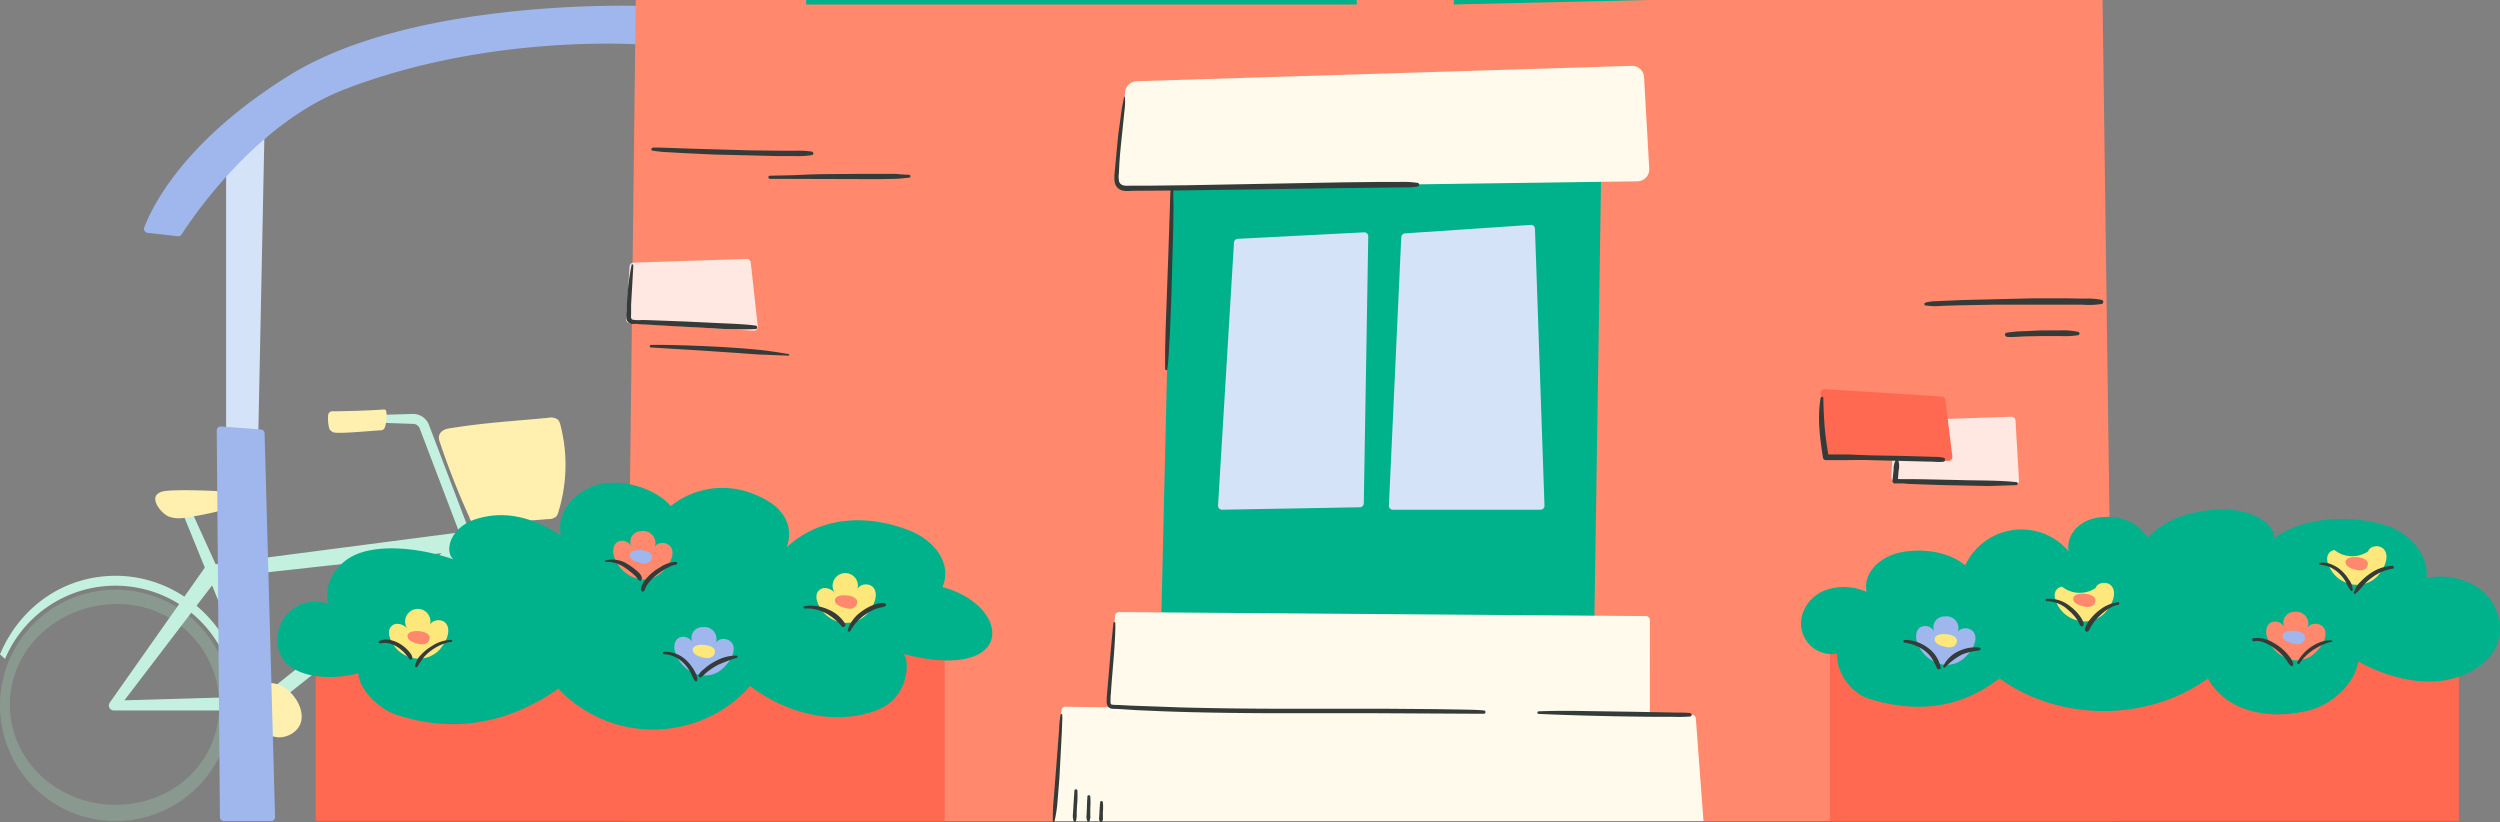 <svg xmlns="http://www.w3.org/2000/svg" width="532" height="175" fill="none" xmlns:v="https://vecta.io/nano"><rect width="100%" height="100%" fill="#808080" stroke="none"/><g clip-path="url(#A)"><g fill="#8a9990"><path d="M111.176 174.72c-4.866 0-9.622-1.444-13.667-4.149a24.61 24.61 0 0 1-9.06-11.046 24.63 24.63 0 0 1-1.4-14.222 24.61 24.61 0 0 1 6.733-12.603c3.441-3.442 7.824-5.787 12.596-6.737a24.59 24.59 0 0 1 14.213 1.401 24.6 24.6 0 0 1 11.04 9.066c2.703 4.048 4.146 8.807 4.146 13.675 0 6.528-2.592 12.789-7.205 17.405s-10.871 7.21-17.395 7.21zm0-46.607c-4.362 0-8.626 1.294-12.253 3.719a22.07 22.07 0 0 0-8.123 9.904c-1.669 4.033-2.106 8.47-1.255 12.751a22.07 22.07 0 0 0 6.036 11.299 22.05 22.05 0 0 0 24.036 4.784c4.03-1.67 7.475-4.499 9.898-8.128a22.08 22.08 0 0 0 3.717-12.261 22.07 22.07 0 0 0-6.46-15.604c-4.136-4.139-9.746-6.464-15.595-6.464zM24.6 174.72a24.59 24.59 0 0 1-13.667-4.149 24.61 24.61 0 0 1-9.061-11.046 24.63 24.63 0 0 1-1.4-14.222A24.61 24.61 0 0 1 7.205 132.7c3.441-3.442 7.824-5.787 12.596-6.737s9.718-.462 14.213 1.401a24.6 24.6 0 0 1 11.04 9.066c2.703 4.048 4.146 8.807 4.146 13.675a24.62 24.62 0 0 1-7.205 17.405 24.59 24.59 0 0 1-17.395 7.21zm.246-46.174c-12.139 0-22.742 9.218-22.742 21.364s10.315 21.364 22.496 21.364 22.055-8.989 22.055-21.126a21.49 21.49 0 0 0-1.635-8.347c-1.096-2.646-2.709-5.045-4.745-7.058a21.46 21.46 0 0 0-15.472-6.197h.042z"/></g><g fill="#c4f0df"><path d="M111.888 150.521L89.333 91.225a1.5 1.5 0 0 0-1.408-1.019l-15.269-.543.187-1.146 15.074-.433a3.62 3.62 0 0 1 3.393 2.411l22.539 59.271-1.96.755zm-56.207-.051l-16.474-40.436 1.79-.73 18.085 39.774-3.402 1.392z"/><path d="M56.462 151.183H24.227c-.197 0-.39-.055-.558-.158s-.303-.252-.391-.428-.125-.374-.108-.57.09-.384.208-.542l20.266-28.782a1.08 1.08 0 0 1 .333-.307c.132-.078.278-.126.43-.143l53.391-6.96.73 2.114.11-.077 1.315 1.698-42.787 33.951c-.202.152-.452.224-.704.204zm-29.987-2.156l29.283-.849 38.241-30.471-47.614 5.228-19.909 26.092z"/></g><g fill="#fff0b0"><path d="M93.498 93.805c1.841 5.532 3.974 10.964 6.388 16.271a2.02 2.02 0 0 0 .329.721 2.01 2.01 0 0 0 .58.538c.228.139.48.231.744.271a2 2 0 0 0 .79-.036l14.421-1.112c.551.018 1.091-.15 1.535-.475a2.35 2.35 0 0 0 .552-1.07 33.97 33.97 0 0 0 .432-18.452 2.47 2.47 0 0 0-.542-1.154 2.54 2.54 0 0 0-.98-.418c-.352-.068-.715-.062-1.065.019-7.363.704-13.869 1.061-21.207 2.275-1.807.306-2.333 1.494-1.977 2.623zm-22.777-6.281a.9.9 0 0 0-.899.849 8.49 8.49 0 0 0 .28 2.937c.211.306.506.544.848.688 1.094.348 6.786-.221 10.052-.433.16.003.32-.028.467-.093.131-.085.243-.196.329-.326s.145-.276.172-.43a7.52 7.52 0 0 0 .229-3.132.69.69 0 0 0-.085-.263c-.119-.178-.373-.178-.594-.17-3.902.288-9.679.373-10.799.373zM35.06 104.5c-.848.11-2.019.569-2.019 1.655 0 1.426 1.629 3.225 2.876 3.777 1.175.401 2.437.468 3.648.195 4.241-.568 12.724-2.436 13.106-3.955.144-.603-1.111-1.137-2.85-1.367-3.037-.407-12.122-.687-14.76-.305z"/></g><g fill="#c4f0df"><path d="M48.055 140.217c-1.953-4.62-5.222-8.561-9.401-11.332a25.49 25.49 0 0 0-28.185 0c-4.178 2.771-7.448 6.712-9.4 11.332L0 139.249c4.241-10.092 13.573-16.721 24.6-16.721s20.791 6.926 25.058 17.027l-1.603.662zm39.632 0l-1.561-.662a27.22 27.22 0 0 1 7.019-9.783 27.19 27.19 0 0 1 10.551-5.795 27.18 27.18 0 0 1 12.017-.674c4.005.677 7.809 2.242 11.131 4.581l-.984 1.392a25.49 25.49 0 0 0-10.436-4.296 25.48 25.48 0 0 0-21.158 6.064 25.51 25.51 0 0 0-6.579 9.173z"/></g><path d="M61.492 147.033a6.27 6.27 0 0 0-6.125-1.426c-1.045.362-1.937 1.067-2.53 2.001a4.9 4.9 0 0 0-.736 3.142c.215 1.068.704 2.063 1.417 2.886a7.97 7.97 0 0 0 2.517 2.258 7.96 7.96 0 0 0 3.226 1.01c2.273.068 4.649-1.553 4.903-3.82s-.992-4.447-2.672-6.051z" fill="#fff0b0"/><path d="M54.986 91.446l-6.863 2.385V28.822l8.178-1.765-1.315 64.389z" fill="#d5e3f9"/><g fill="#a0b7ee"><path d="M57.683 174.72H47.648a.85.85 0 0 1-.848-.849l-.679-82.264a.85.85 0 0 1 .269-.622.85.85 0 0 1 .639-.227l8.483.628a.85.85 0 0 1 .789.849l2.231 81.645a.85.85 0 0 1-.252.594c-.159.158-.373.246-.597.246zm79.23-173.441S88.408-.605 61.636 15.997C38.733 30.18 32.133 44.542 30.691 48.421a.85.85 0 0 0 .079.735c.068.109.159.2.267.269s.23.111.358.126l6.464.713a.85.85 0 0 0 .452-.079.84.84 0 0 0 .345-.303c2.061-3.242 15.634-23.52 34.669-30.87 31.293-12.07 63.622-9.498 63.622-9.498l-.034-8.233z"/></g><path d="M449.768 174.72H133.214l5.234-442.099H443.83l5.938 442.099z" fill="#ff886d"/><path d="M339.075 145.386h-92.276l2.545-109.307 91.428-2.546-1.697 111.853z" fill="#00b28c"/><path d="M348.432 38.583l-108.241 1.494a2.54 2.54 0 0 1-1.036-.215c-.327-.144-.62-.354-.86-.619s-.422-.576-.533-.915-.151-.698-.116-1.053l1.79-17.714c.063-.613.347-1.182.798-1.602a2.54 2.54 0 0 1 1.654-.681l105.348-3.268c.663-.021 1.309.218 1.799.667s.785 1.071.822 1.735l1.103 19.48a2.56 2.56 0 0 1-.15 1.015c-.118.325-.3.622-.537.874s-.522.453-.838.591-.658.21-1.003.212z" fill="#fffaeb"/><g fill="#d5e3f9"><path d="M289.374 107.946l-29.325.518a.86.86 0 0 1-.339-.07.84.84 0 0 1-.283-.2.86.86 0 0 1-.179-.295c-.039-.11-.055-.227-.047-.344l3.393-55.943c.014-.208.104-.403.253-.548a.85.85 0 0 1 .553-.241l26.874-1.383a.84.84 0 0 1 .337.052.85.85 0 0 1 .485.462c.045.106.068.22.068.335l-.95 56.809a.85.85 0 0 1-.245.597c-.157.159-.371.25-.595.252zm38.461.526h-31.428a.85.85 0 0 1-.6-.248c-.159-.16-.249-.376-.249-.601l2.63-57.114a.85.85 0 0 1 .23-.583c.148-.158.351-.253.567-.266l26.755-1.8a.85.85 0 0 1 .34.049.84.84 0 0 1 .49.463.83.83 0 0 1 .069.337l2.028 58.923c-.002.221-.09.432-.246.589s-.365.247-.586.251z"/></g><g fill="#ffe7e2"><path d="M160.325 70.379l-26.297-1.587a.86.86 0 0 1-.321-.084.85.85 0 0 1-.264-.201c-.074-.084-.131-.181-.167-.287s-.052-.217-.045-.329l.747-11.204a.85.85 0 0 1 .848-.798l24.083-.798a.85.85 0 0 1 .848.755l1.501 13.58a.85.85 0 0 1-.556.907c-.12.043-.249.058-.377.044zm268.507 32.788l-25.533-.789c-.117 0-.232-.024-.339-.07a.84.84 0 0 1-.283-.199.85.85 0 0 1-.227-.639l.789-11.943 24.812-.849a.85.85 0 0 1 .849.798l.746 12.775c.009.114-.005.229-.041.337s-.094.209-.17.295-.169.155-.273.204a.84.84 0 0 1-.33.08z"/></g><path d="M414.632 98.075l-25.576-.789c-.218 0-.427-.083-.585-.233a.85.85 0 0 1-.263-.573l-.747-12.791c-.006-.119.013-.239.056-.35s.109-.213.194-.297a.85.85 0 0 1 .299-.191c.112-.042.231-.06.35-.053l24.83 1.587c.198.013.385.094.529.231s.236.319.26.516l1.484 11.993a.84.84 0 0 1-.204.661c-.078.09-.175.162-.283.212s-.225.076-.344.078z" fill="#ff6952"/><path d="M288.721.948H171.565l-1.764-89.369 117.156-2.623L288.721.948zM174.89-2.447h110.37l-1.629-85.125-110.369 2.47 1.628 82.655z" fill="#00b28c"/><path d="M201.034 136.329H67.192v38.382h133.842v-38.382z" fill="#ff6952"/><path d="M142.715 107.674c-2.757-3.284-9.026-5.61-14.328-4.778s-10.298 5.899-9 11.102c-6.574-4.321-12.232-5.203-17.627-3.684-6.091 1.698-7.244 7.07-5.276 8.7-7.168-2.427-15.218-3.174-20.359-1.171-4.776 1.867-7.329 6.671-6.218 10.627-7.863-2.199-12.224 4.973-10.527 10.083 1.926 5.831 10.96 6.349 16.881 4.711.068 3.327 4.301 7.563 7.94 8.785 12.224 4.108 24.075 1.918 34.61-5.5a27.74 27.74 0 0 0 9.354 6.507c3.535 1.498 7.341 2.245 11.18 2.194s7.623-.899 11.117-2.491a27.72 27.72 0 0 0 9.177-6.754c11.401 8.531 22.963 7.402 28.494 4.38 5.387-2.937 5.505-10.533 4.012-11.238 24.142 6.239 23.387-10.185 8.39-14.234 2.18-4.804-1.569-9.922-7.1-12.061-9.331-3.607-19.129-2.801-26.034 3.616 1.629-4.652-.585-8.946-7.295-11.442-2.87-1.12-5.983-1.464-9.028-1a17.56 17.56 0 0 0-8.32 3.648" fill="#00b28c"/><path d="M91.479 133.078a2.7 2.7 0 0 0-.548-2.595c-.307-.349-.699-.612-1.137-.765a2.69 2.69 0 0 0-1.366-.107c-.457.082-.885.281-1.243.578s-.632.681-.798 1.115a2.7 2.7 0 0 0-.148 1.363c.069.46.255.894.541 1.26a2.82 2.82 0 0 0-1.075-.901c-.429-.205-.902-.298-1.376-.27-.933.102-2.061 1.103-1.323 3.039a6.6 6.6 0 0 0 1.736 2.621c.781.721 1.725 1.243 2.751 1.521 1.04.288 2.138.294 3.181.018s1.995-.824 2.757-1.589c1.697-1.825 2.621-4.388 1.417-5.754-.975-1.078-3.011-.696-3.368.466z" fill="#ffe87b"/><path d="M91.445 135.684c0 1.078-1.001 1.655-2.29 1.367s-2.451-.747-2.451-1.698c0-.602.662-1.069 2.01-1.069s2.731.509 2.731 1.4z" fill="#ff886d"/><path d="M182.448 125.465a2.7 2.7 0 0 0-.548-2.596c-.307-.348-.698-.612-1.137-.765a2.7 2.7 0 0 0-2.609.472c-.358.296-.633.68-.798 1.114a2.7 2.7 0 0 0-.148 1.364c.069.459.255.893.541 1.26a2.81 2.81 0 0 0-1.075-.901 2.82 2.82 0 0 0-1.377-.271c-.933.102-2.061 1.104-1.323 3.039a6.65 6.65 0 0 0 1.743 2.62 6.63 6.63 0 0 0 2.753 1.522c1.04.287 2.138.293 3.181.017s1.995-.823 2.757-1.587c1.697-1.825 2.613-4.388 1.408-5.755-.975-1.078-3.011-.704-3.368.467z" fill="#ffe87b"/><g fill="#ff886d"><path d="M182.423 128.071c0 1.078-1.009 1.697-2.299 1.366s-2.451-.755-2.451-1.697c0-.612.661-1.07 2.01-1.07s2.74.509 2.74 1.401zm-43.11-11.637c.156-.42.199-.874.123-1.316s-.266-.856-.552-1.2a2.54 2.54 0 0 0-2.396-.879c-.386-.016-.769.067-1.114.242a2.27 2.27 0 0 0-.856.756 2.26 2.26 0 0 0-.378 1.077c-.033.385.034.772.194 1.125-.239-.442-.621-.79-1.084-.985a2.21 2.21 0 0 0-1.461-.093c-1.366.424-1.535 2.164-1.069 3.395a7.18 7.18 0 0 0 1.619 2.641c.725.752 1.606 1.337 2.58 1.713.952.39 1.993.506 3.007.333a5.49 5.49 0 0 0 2.728-1.309c1.874-1.613 3.121-4.04 2.086-5.543-.873-1.205-2.935-1.069-3.427.043z"/></g><g fill="#a0b7ee"><path d="M138.754 118.454c0 1.069-1.001 1.647-2.291 1.366s-2.451-.755-2.451-1.697c0-.603.653-1.07 2.01-1.07s2.732.51 2.732 1.401zm13.563 18.41a2.54 2.54 0 0 0 .123-1.313c-.075-.441-.265-.854-.55-1.199a2.55 2.55 0 0 0-1.076-.762 2.54 2.54 0 0 0-1.313-.121 2.27 2.27 0 0 0-1.115.242c-.345.175-.639.435-.855.756s-.346.691-.379 1.077.035.773.195 1.125c-.242-.44-.624-.785-1.086-.981a2.23 2.23 0 0 0-1.459-.097c-1.366.424-1.527 2.164-1.061 3.395a7.18 7.18 0 0 0 1.619 2.641c.725.752 1.606 1.337 2.58 1.713.952.391 1.993.506 3.007.333a5.49 5.49 0 0 0 2.728-1.309c1.874-1.613 3.113-4.04 2.086-5.542-.882-1.206-2.952-1.07-3.444.042z"/></g><path d="M152.148 138.613c0 1.069-1.01 1.646-2.29 1.366s-2.452-.755-2.452-1.698c0-.602.653-1.069 2.01-1.069s2.732.509 2.732 1.401z" fill="#ffe87b"/><path d="M523.237 136.329H389.395v38.382h133.842v-38.382z" fill="#ff6952"/><path d="M457.029 114.405c-2.265-3.285-5.531-4.711-9.866-4.354s-7.464 3.395-6.998 7.223a13.18 13.18 0 0 0-5.333-3.747c-2.062-.782-4.289-1.034-6.474-.733a13.18 13.18 0 0 0-6.035 2.459c-1.774 1.312-3.191 3.049-4.12 5.051-3.469-2.877-9.051-3.684-13.649-2.784s-8.152 4.482-7.346 8.437c-1.463-.66-3.046-1.013-4.651-1.038a11.74 11.74 0 0 0-4.68.894c-2.901 1.358-5.022 4.549-4.564 7.724a6.56 6.56 0 0 0 .87 2.47 6.55 6.55 0 0 0 1.767 1.933c.712.519 1.522.889 2.381 1.088s1.749.222 2.617.068c-.246 4.244 3.164 8.488 6.922 9.651 10.798 3.276 19.722 1.638 27.628-4.371 12.801 9.243 31.531 9.252 44.331 0 3.877 6.926 12.564 8.912 21.208 6.883 4.996-1.162 10.018-5.568 10.807-10.516 6.311 3.633 15.048 5.729 21.775 3.124 6.973-2.7 9.764-7.784 7.694-13.7-2.155-6.128-9.518-8.369-15.032-7.147.849-3.989-2.909-9.336-8.245-11.093-8.814-2.903-18.857-1.384-24.057 2.597-.178-4.015-6.294-6.162-10.824-6.12-6.6.085-12.105 1.902-16.126 6.001z" fill="#00b28c"/><path d="M445.95 125.117a6.04 6.04 0 0 1-3.621 1.034c-1.287-.051-2.523-.511-3.53-1.314-.941.102-2.061 1.103-1.323 3.03.357 1.002.952 1.903 1.733 2.625a6.57 6.57 0 0 0 2.754 1.517 6.05 6.05 0 0 0 3.183.024 6.06 6.06 0 0 0 2.755-1.594c1.697-1.825 2.621-4.38 1.417-5.747-.976-1.111-3.011-.738-3.368.425z" fill="#ffe87b"/><path d="M445.916 127.731c0 1.078-1.001 1.647-2.29 1.367s-2.452-.756-2.452-1.698c0-.603.654-1.069 2.011-1.069s2.731.509 2.731 1.4z" fill="#ff886d"/><path d="M503.93 117.333a6.05 6.05 0 0 1-3.622 1.026c-1.286-.052-2.522-.512-3.529-1.314-.941.102-2.061 1.103-1.323 3.039.357 1.002.952 1.903 1.733 2.624s1.727 1.242 2.754 1.518a6.09 6.09 0 0 0 3.182.018c1.043-.276 1.994-.824 2.756-1.589 1.697-1.825 2.622-4.388 1.417-5.754-.975-1.112-3.011-.73-3.368.432z" fill="#ffe87b"/><g fill="#ff886d"><path d="M503.879 119.948c0 1.069-1.001 1.646-2.29 1.366s-2.452-.755-2.452-1.697c0-.603.662-1.07 2.011-1.07s2.731.501 2.731 1.401zm-12.817 13.674c.156-.42.198-.874.123-1.316s-.266-.856-.553-1.201a2.54 2.54 0 0 0-2.395-.878 2.26 2.26 0 0 0-1.115.245c-.345.176-.639.437-.854.759a2.27 2.27 0 0 0-.376 1.079 2.28 2.28 0 0 0 .199 1.125 2.24 2.24 0 0 0-2.545-1.087c-1.366.425-1.527 2.173-1.069 3.396.34.989.892 1.893 1.617 2.646s1.607 1.34 2.582 1.716a5.51 5.51 0 0 0 3.011.335c1.015-.173 1.962-.627 2.732-1.311 1.875-1.612 3.113-4.048 2.078-5.542-.882-1.214-2.943-1.078-3.435.034z"/></g><g fill="#a0b7ee"><path d="M490.502 135.633c0 1.078-1.001 1.655-2.29 1.367s-2.452-.756-2.452-1.698c0-.611.662-1.069 2.011-1.069s2.731.509 2.731 1.4zm-73.894-1.052c.156-.42.199-.874.123-1.316s-.266-.856-.552-1.2a2.54 2.54 0 0 0-2.396-.879c-.385-.015-.768.07-1.111.245s-.637.436-.852.757a2.27 2.27 0 0 0-.183 2.198c-.243-.449-.632-.801-1.103-.997s-.995-.225-1.484-.081c-1.366.424-1.527 2.164-1.069 3.395a7.18 7.18 0 0 0 1.619 2.641c.725.752 1.606 1.337 2.58 1.713.953.393 1.996.51 3.012.337a5.49 5.49 0 0 0 2.731-1.313c1.875-1.613 3.113-4.04 2.078-5.543-.839-1.179-2.901-1.069-3.393.043z"/></g><path d="M416.439 136.329c0 1.078-1.01 1.647-2.299 1.367s-2.452-.756-2.452-1.698c0-.602.662-1.069 2.011-1.069s2.74.509 2.74 1.4z" fill="#ffe87b"/><g fill="#fffaeb"><path d="M351.087 154.578l-115.443-.849 1.637-22.688c.016-.214.111-.415.269-.562a.85.85 0 0 1 .58-.227l112.117.849a.85.85 0 0 1 .848.849l-.008 22.628z"/><path d="M362.505 174.72h-138.27l1.629-23.537a.85.85 0 0 1 .268-.562c.158-.147.365-.228.58-.227l133.316 1.697c.214 0 .42.08.577.224a.85.85 0 0 1 .271.557l1.629 21.848z"/></g><path d="M309.36.948l.848-94.597 1.748.059 116.324 4.312-4.402 87.603L309.36.948zm4.241-91.075l-.848 87.603 107.927-2.47 4.072-81.017-111.151-4.117z" fill="#00b28c"/><g fill="#343b38"><path d="M138.872 32.048a23.64 23.64 0 0 0 3.292.34l3.291.195 6.659.306 13.242.322h3.715a19.68 19.68 0 0 0 3.733-.212.38.38 0 0 0 .194-.592.38.38 0 0 0-.194-.138c-1.096-.159-2.202-.224-3.309-.195h-3.206l-6.668-.076-13.241-.382-3.623-.136-1.857-.059a18.35 18.35 0 0 0-1.934 0c-.365 0-.501.586-.094.679v-.051zm24.965 6.009l23.09.068 3.207-.059c1.103 0 2.205-.17 3.3-.246.083 0 .163-.033.222-.092s.092-.139.092-.222-.033-.163-.092-.222-.139-.092-.222-.092L192 37.115c-.483 0-.958-.102-1.442-.11h-2.876-5.742c-3.86.051-7.737 0-11.588.212-2.163.11-4.343.119-6.515.17a.33.33 0 1 0 0 .662v.008zm-29.444 18.402a51.1 51.1 0 0 0-.958 7.707l-.094 1.961c-.098.619-.098 1.249 0 1.867a1.41 1.41 0 0 0 .377.591 1.4 1.4 0 0 0 .616.334c.282.035.567.035.848 0 .357 0 .713.051 1.069.076l7.898.458 7.566.407a81.28 81.28 0 0 0 9.094.178.38.38 0 0 0 .325-.378.38.38 0 0 0-.325-.378c-2.545-.322-5.141-.399-7.711-.518l-7.278-.348-7.236-.272-1.926-.051a8.97 8.97 0 0 1-1.968-.051c-.56-.153-.398-.849-.39-1.307v-1.91l.475-8.344a.22.22 0 0 0-.341-.183c-.044.029-.077.073-.092.124l.051.034zm4.191 17.485l11.426.696 11.333.789 6.447.255c.187 0 .246-.297 0-.34l-2.791-.45s-1.849-.28-2.782-.373a159.91 159.91 0 0 0-5.7-.492c-3.835-.272-7.635-.433-11.503-.552-2.163-.068-4.318-.11-6.473-.076-.072 0-.141.029-.191.08s-.08.12-.08.192.029.141.08.192a.27.27 0 0 0 .191.08h.043zm248.869 10.635c-.755 4.244-.187 8.641.483 12.868a.65.65 0 0 0 .225.332c.108.084.241.131.378.135h3.987c1.772 0 3.537-.068 5.31 0l11.146.28 2.545.059a10.08 10.08 0 0 0 2.087 0 .45.45 0 0 0 .218-.164c.053-.076.082-.167.082-.26s-.029-.184-.082-.26a.45.45 0 0 0-.218-.164 8.07 8.07 0 0 0-1.807-.178l-2.197-.076-5.302-.144-5.734-.102c-1.917-.034-3.614-.136-5.421-.195h-4.606l.602.458c-.356-2.054-.678-4.125-.848-6.205s-.263-4.176-.297-6.264c0-.28-.449-.365-.509-.068l-.042-.051z"/><path d="M403.46 97.828a3.87 3.87 0 0 0-.501 2.122l-.254 2.394a.55.55 0 0 0 .164.385c.103.101.242.158.387.158a16.46 16.46 0 0 1 2.664.068l2.545.11 4.945.162 9.798.203 5.895-.195c.076-.012.144-.051.194-.109a.33.33 0 0 0 .077-.209c0-.077-.028-.151-.077-.209a.32.32 0 0 0-.194-.109c-3.35-.357-6.786-.34-10.128-.399l-9.713-.213-2.85-.033h-1.485a9.28 9.28 0 0 1-1.527-.077l.391.679c.135-.781.161-1.587.229-2.376a4.17 4.17 0 0 0-.06-2.216c-.025-.042-.058-.077-.099-.104s-.086-.044-.135-.051a.32.32 0 0 0-.143.013c-.046.015-.088.04-.123.074v-.068zM239.216 20.682a35.55 35.55 0 0 0-.713 4.006l-.568 4.176-.772 8.233c-.051 1.137-.111 2.266.848 3.03s2.299.467 3.393.467l8.178-.051 16.846-.229 16.864-.263 16.491-.187a12.55 12.55 0 0 0 1.951-.187.4.4 0 0 0 .27-.378c0-.083-.026-.164-.074-.232a.4.4 0 0 0-.196-.145 22.9 22.9 0 0 0-3.885-.212h-3.987l-8.084.093-16.432.305-16.431.306-8.075.093h-3.979c-.941 0-2.324.263-2.714-.891-.112-.596-.127-1.207-.043-1.808l.094-1.944a103.38 103.38 0 0 1 .339-4.049l.848-8.131c.051-.672.051-1.348 0-2.02-.007-.025-.022-.047-.042-.063s-.046-.024-.072-.024-.052.009-.072.024-.036.038-.043.063l.06.017z"/><path d="M249.14 40.077c-.127 1.154-.127 2.326-.169 3.48l-.119 3.573-.255 7.639-.559 15.465-.102 4.193v4.108c0 .238.415.34.458.059.178-1.163.254-2.351.322-3.522l.221-3.743.314-7.639.424-15.516.042-4.091-.051-3.964a.28.28 0 0 0-.095-.166c-.051-.042-.115-.066-.18-.066a.28.28 0 0 0-.18.066c-.051.042-.085.101-.096.166l.025-.043zm-12.198 92.484c-.492 4.575-.848 9.175-1.247 13.767-.076.959-.203 1.944-.195 2.911a1.62 1.62 0 0 0 .112.767c.099.242.256.457.456.625a1.78 1.78 0 0 0 1.001.204c1.697.051 3.393.212 5.09.297l5.268.229c7.363.272 14.735.374 22.055.408h22.285l21.503.11h2.545a.35.35 0 0 0 .211-.118c.053-.063.083-.143.083-.226s-.03-.163-.083-.226-.129-.105-.211-.117c-1.696-.17-3.393-.162-5.089-.204l-5.226-.085-10.688-.085h-21.843a840.44 840.44 0 0 1-21.742-.28l-10.578-.382-2.587-.136c-.485.008-.969-.014-1.451-.068-.373-.076-.297-.738-.288-1.061s0-.848.068-1.247c.288-4.669.848-9.337.958-14.014v-1.052c-.01-.053-.038-.1-.079-.133s-.092-.053-.146-.053-.104.019-.145.053-.069.08-.079.133l.042-.017zm90.427 19.36c8.381.365 16.779.552 25.169.62h3.511a35.43 35.43 0 0 0 3.555-.059c.099 0 .194-.04.264-.11s.109-.165.109-.264-.039-.194-.109-.264-.165-.109-.264-.109c-1.044-.111-2.096-.085-3.147-.102l-3.097-.06-6.328-.118-12.597-.187c-2.358 0-4.708 0-7.066.11a.26.26 0 0 0-.155.091c-.039.047-.061.107-.061.168a.27.27 0 0 0 .061.169c.039.048.094.079.155.09v.025zm-101.667.111c-.178.981-.28 1.974-.305 2.971l-.339 4.439-.806 10.355a48.54 48.54 0 0 0-.221 4.957c.001.044.018.086.048.12a.18.18 0 0 0 .113.06c.044.006.088-.003.126-.027s.065-.06.078-.102a28.56 28.56 0 0 0 .645-4.244l.407-5.093.517-9.829.068-2.02a8.96 8.96 0 0 0 0-1.519c0-.17-.28-.238-.322-.043l-.009-.025zm2.935 16.203l-.212 3.209c0 .551-.076 1.103-.093 1.697a3.4 3.4 0 0 0 .187 1.698c.02.033.049.061.083.08a.23.23 0 0 0 .112.029c.039 0 .077-.01.112-.029s.062-.047.083-.08a4.27 4.27 0 0 0 .204-1.698l.076-1.697a22.62 22.62 0 0 0 .085-3.209.32.32 0 0 0-.527-.193c-.058.049-.097.118-.11.193zm2.783 1.256c-.102.849-.102 1.698-.136 2.547l-.059 1.332c-.078.482-.01.975.195 1.418.021.033.051.06.086.079s.074.029.113.029.079-.01.114-.029a.23.23 0 0 0 .085-.079c.188-.448.255-.936.196-1.418v-1.332a18.99 18.99 0 0 0 0-2.547c-.013-.075-.052-.144-.11-.193a.32.32 0 0 0-.417 0c-.058.049-.097.118-.11.193h.043zm2.706 1.214c-.102.679-.11 1.384-.161 2.071 0 .365-.043.722-.06 1.087a1.39 1.39 0 0 0 .229 1.086c.043.043.101.066.162.066s.118-.023.161-.066a1.51 1.51 0 0 0 .237-1.086v-1.087a10.54 10.54 0 0 0 0-2.071.31.31 0 0 0-.305-.241c-.071 0-.139.023-.195.067a.32.32 0 0 0-.111.174h.043zM96.043 136.177c-1.482.02-2.925.478-4.148 1.315a9.57 9.57 0 0 0-2.223 1.774c-.694.662-1.168 1.521-1.357 2.462 0 .297.373.339.517.144a17.15 17.15 0 0 1 1.519-2.198c.586-.623 1.247-1.17 1.968-1.63a9.86 9.86 0 0 1 2.053-1.027 5.43 5.43 0 0 1 1.697-.408.22.22 0 0 0 .127-.076c.032-.039.05-.089.05-.14a.22.22 0 0 0-.05-.14.21.21 0 0 0-.127-.076h-.025zm-15.253.729c.365 0 .721-.101 1.086-.101a4.08 4.08 0 0 1 1.06.144 6.19 6.19 0 0 1 1.96.959 8.14 8.14 0 0 1 1.442 1.316l.475.602c.153.213.28.433.484.518a.28.28 0 0 0 .101.035c.036.004.072.002.107-.008a.27.27 0 0 0 .096-.048c.029-.023.052-.049.07-.081.254-.526-.288-1.188-.619-1.579a7.92 7.92 0 0 0-1.697-1.502 6.7 6.7 0 0 0-2.222-.942 3.48 3.48 0 0 0-2.434.204.26.26 0 0 0-.103.128c-.02.052-.022.11-.007.164s.047.101.091.136.098.054.154.055h-.042zm48.149-17.366c1.504-.011 2.971.466 4.182 1.358a19.93 19.93 0 0 1 1.637 1.274c.244.198.468.42.67.662.102.127.187.271.289.407s.237.178.339.289c.03.029.067.051.107.062s.084.01.124-.001.078-.033.107-.063a.24.24 0 0 0 .061-.109c.088-.142.132-.307.127-.475a1.58 1.58 0 0 0-.204-.543c-.21-.32-.467-.606-.763-.849-.611-.539-1.266-1.024-1.96-1.451-.691-.464-1.471-.779-2.29-.925a6.01 6.01 0 0 0-2.469.076c-.035.008-.067.028-.089.057s-.035.063-.035.1a.16.16 0 0 0 .124.157l.043-.026zm14.862.017a6.6 6.6 0 0 0-3.232 1.104c-1.343.732-2.516 1.738-3.444 2.953a4.41 4.41 0 0 0-.552 1.019 1.34 1.34 0 0 0-.159.538c-.015.189.011.379.075.557.024.042.058.077.099.104s.086.044.134.051a.32.32 0 0 0 .144-.013.31.31 0 0 0 .123-.074c.263-.204.365-.688.517-.976.196-.344.42-.67.671-.976a9.91 9.91 0 0 1 1.874-1.757 13.2 13.2 0 0 1 2.113-1.307 4.78 4.78 0 0 1 1.637-.612c.081 0 .158-.032.216-.089s.089-.135.089-.216-.032-.159-.089-.216-.135-.09-.216-.09zm-2.494 19.65c1.687.113 3.263.881 4.394 2.139.51.55.944 1.166 1.289 1.833l.475.993c.101.317.293.598.552.806.03.017.063.027.097.029s.069-.004.101-.017.06-.033.083-.059.04-.055.05-.088a1.49 1.49 0 0 0-.102-1.078 6.69 6.69 0 0 0-.526-1.112 9.61 9.61 0 0 0-1.519-1.995c-.634-.65-1.397-1.16-2.24-1.498a6.53 6.53 0 0 0-2.654-.463c-.068 0-.132.027-.18.075s-.075.113-.075.18.027.132.075.18.112.075.18.075zm29.97-9.719a8.69 8.69 0 0 1 4.631 1.095c1.231.702 2.323 1.622 3.224 2.716.356.399.958-.11.721-.552-.838-1.369-2.093-2.434-3.58-3.038-1.591-.73-3.36-.978-5.09-.713-.28.042-.212.509.068.492h.026zm9.662 4.804a10.48 10.48 0 0 1 3.138-3.48 10.79 10.79 0 0 1 2.189-1.197c.356-.136.722-.246 1.094-.331a2.65 2.65 0 0 0 1.103-.331.35.35 0 0 0 .078-.131c.016-.049.021-.101.015-.152s-.025-.1-.052-.144-.065-.08-.109-.107c-.305-.213-.848-.094-1.23-.043-.429.073-.85.19-1.256.348-.868.315-1.685.755-2.426 1.307-1.458.943-2.546 2.362-3.079 4.015-.076.314.382.526.543.229l-.008.017zm224.311 2.462a9.1 9.1 0 0 1 4.292 1.697 6.94 6.94 0 0 1 1.552 1.638c.418.699.795 1.422 1.129 2.165.178.331.805.195.755-.204-.351-1.752-1.379-3.295-2.859-4.295-1.395-1.013-3.07-1.568-4.793-1.587-.314 0-.407.518-.076.569v.017zm8.712 5.228c1.028-1.101 2.239-2.017 3.579-2.707a10.36 10.36 0 0 1 1.892-.578l.984-.195c.322.001.642-.06.942-.178a.28.28 0 0 0 .097-.099c.023-.041.035-.087.035-.134s-.012-.094-.035-.135a.28.28 0 0 0-.097-.099 1.99 1.99 0 0 0-1.044-.102c-.357.001-.714.024-1.069.068a8.41 8.41 0 0 0-2.129.611c-1.539.609-2.803 1.759-3.554 3.234-.036.053-.05.118-.04.181a.26.26 0 0 0 .094.161c.05.04.114.058.178.053s.123-.034.167-.081zm21.597-14.047a6.73 6.73 0 0 1 4.496 1.825c.635.514 1.204 1.104 1.696 1.757a9.02 9.02 0 0 1 .569.899c.144.255.28.671.534.849a.35.35 0 0 0 .257.035c.087-.023.162-.077.21-.154.186-.322 0-.789-.145-1.103-.171-.361-.382-.703-.627-1.019-.563-.746-1.228-1.409-1.977-1.969-1.417-1.189-3.247-1.766-5.089-1.604-.297.042-.23.535.067.518l.009-.034zm15.159.221c-1.395.174-2.717.722-3.826 1.587-.691.498-1.315 1.083-1.858 1.74a6.57 6.57 0 0 0-1.357 2.308.46.46 0 0 0 .25.599.46.46 0 0 0 .598-.251 14.01 14.01 0 0 1 1.23-1.969c.513-.616 1.081-1.184 1.697-1.697.523-.451 1.092-.846 1.696-1.18.475-.293 1.002-.489 1.553-.577.364-.043.381-.611 0-.586l.017.026zm28.96 8.309c1.238-.255 2.545.391 3.58 1.002 1.342.796 2.498 1.87 3.393 3.149.178.254.899 1.561 1.281 1.001.161-.237 0-.662-.128-.899a4.4 4.4 0 0 0-.644-1.044c-.941-1.229-2.136-2.24-3.504-2.963a6.53 6.53 0 0 0-4.139-.899c-.424.076-.246.746.178.653h-.017zm9.662 4.719a10.34 10.34 0 0 1 3.512-3.242c1.043-.652 2.191-1.12 3.393-1.384.119 0 .119-.229 0-.246-.567-.078-1.143-.043-1.697.102-.735.18-1.441.466-2.095.849-1.514.856-2.758 2.12-3.588 3.65-.026.064-.028.135-.005.2s.067.121.127.156a.29.29 0 0 0 .197.035c.068-.012.129-.049.173-.103l-.017-.017zm4.36-21.049c.399.11.848.135 1.213.246.386.1.761.24 1.12.416a7.25 7.25 0 0 1 1.815 1.307c.53.524.986 1.118 1.357 1.765.276.659.638 1.279 1.078 1.842.032.027.071.044.113.049s.084 0 .122-.016a.23.23 0 0 0 .096-.078c.025-.034.039-.074.042-.116-.032-.825-.329-1.617-.848-2.258-.43-.693-.952-1.325-1.553-1.876-.609-.548-1.31-.984-2.07-1.29-.798-.354-1.679-.48-2.544-.365-.04.012-.075.037-.1.071s-.039.074-.039.116.014.082.039.116a.2.2 0 0 0 .1.071h.059zm15.388.28a8.82 8.82 0 0 0-4.606 1.553 12.68 12.68 0 0 0-2.096 1.765c-.706.645-1.225 1.469-1.501 2.385 0 .162.153.357.314.238.671-.567 1.282-1.201 1.824-1.893.584-.627 1.229-1.196 1.925-1.697 1.257-.911 2.71-1.513 4.242-1.757.339-.043.254-.603-.085-.594h-.017zm-359.901 23.698a4.29 4.29 0 0 0 .849-.73c.3-.271.615-.526.941-.764.593-.437 1.22-.826 1.875-1.163a38.47 38.47 0 0 1 3.97-1.494.23.23 0 0 0 .114-.097c.026-.044.036-.096.029-.147a.23.23 0 0 0-.203-.197c-1.513-.019-3.006.352-4.334 1.078a12.3 12.3 0 0 0-1.985 1.239l-.908.755c-.348.276-.637.62-.848 1.01-.041.072-.057.154-.046.235a.38.38 0 0 0 .106.214c.058.058.133.095.214.106s.164-.005.235-.045h-.009zM409.72 64.989a13.73 13.73 0 0 0 3.639.085l3.716-.102 7.261-.136h14.709 4.055a17.69 17.69 0 0 0 4.182-.161.45.45 0 0 0 0-.848 15.19 15.19 0 0 0-3.673-.28c-1.238 0-2.477-.051-3.715-.059h-7.27l-14.709.348-4.055.17-2.028.093a8.04 8.04 0 0 0-2.112.306.33.33 0 0 0-.226.315c0 .07.022.137.062.194s.098.099.164.121v-.042zm17.381 6.705c1.273.076 2.545-.068 3.843-.11l3.767-.076h3.766a17.61 17.61 0 0 0 3.783-.187c.074-.023.139-.07.185-.132a.37.37 0 0 0 0-.431c-.046-.062-.111-.109-.185-.132a15.26 15.26 0 0 0-3.783-.322h-3.851l-3.843.17a27.11 27.11 0 0 0-3.8.331c-.509.11-.357.849.118.849v.043z"/></g></g><defs><clipPath id="A"><path fill="#fff" d="M0 0h532v175H0z"/></clipPath></defs></svg>